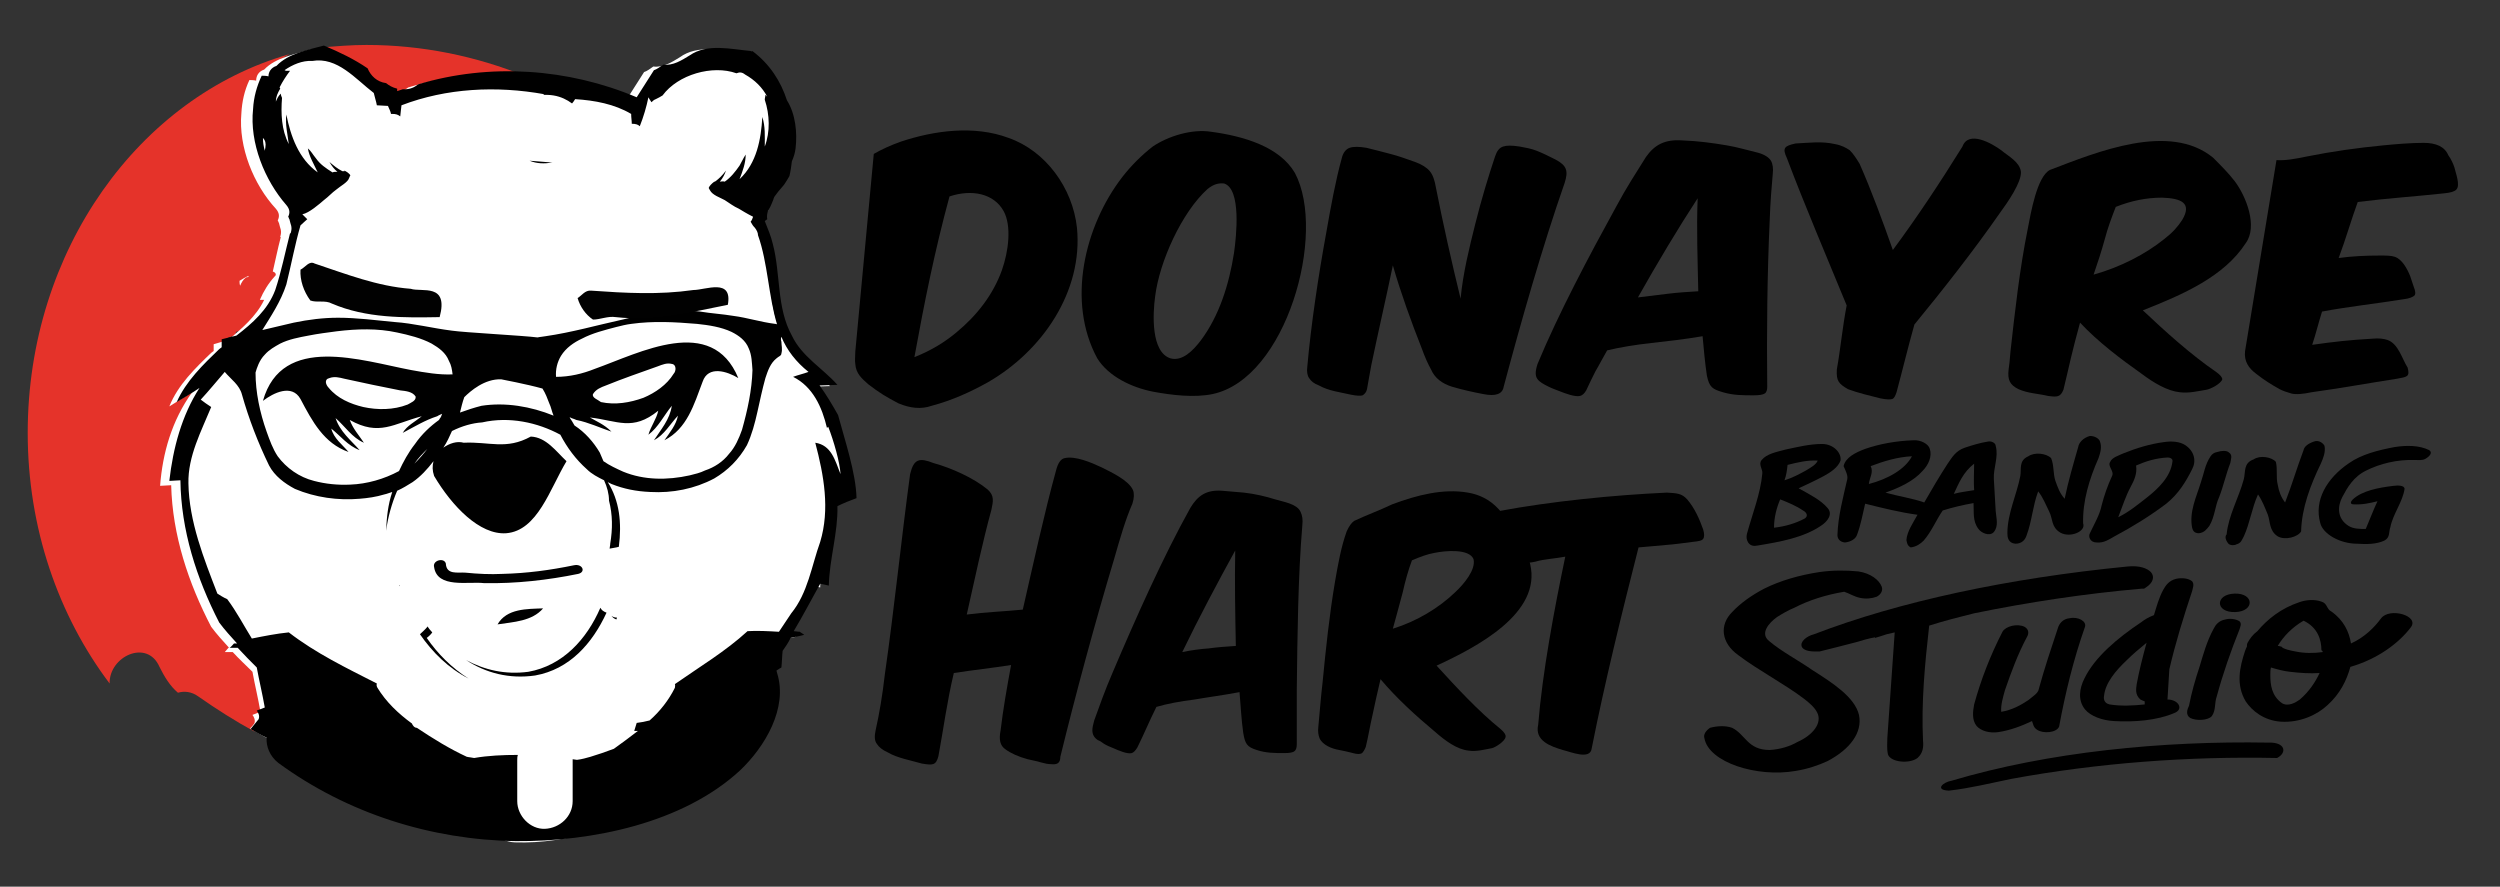 <?xml version="1.0" encoding="utf-8"?>
<!-- Generator: Adobe Illustrator 25.3.1, SVG Export Plug-In . SVG Version: 6.00 Build 0)  -->
<svg version="1.1" id="Capa_1" xmlns="http://www.w3.org/2000/svg" xmlns:xlink="http://www.w3.org/1999/xlink" x="0px" y="0px"
	 width="406px" height="144px" viewBox="0 0 406 144" style="enable-background:new 0 0 406 144;" xml:space="preserve">
<rect x="0" y="0" width="406" height="144" fill="#333333" stroke="none"/>
<style type="text/css">
	.st0{fill:#E5332A;}
	.st1{fill:#FFFFFF;}
	.st2{fill:#010101;}
</style>
<g>
	<g>
		<g>
			<path class="st0" d="M57.9,11.9c0.4,0.8,0.9,1.3,1.6,1.5C59.1,13,58.5,12.4,57.9,11.9z"/>
			<path class="st0" d="M58.5,11.7c0.7,1.6,1.8,3,3.7,3.4c0.6,0.7,1.3,1.1,2.3,1.3c0,0.2,0,0.4,0,0.6c0.4-0.2,0.8-0.3,1.1-0.5
				c0.1,0,0.2,0,0.3,0c0.1,0,0.3,0,0.4-0.1c0.1-0.1,0.3-0.2,0.4-0.3c0.6-0.2,1.1-0.4,1.6-0.6c0.1-0.1,0.3-0.2,0.4-0.3
				c5.3-1.8,11-2.7,16.7-2.8c-8.1-3.3-16.9-5.1-25.9-5.1c-2.4,0-4.8,0.2-7.2,0.4C54.3,8.7,56.5,10.2,58.5,11.7z"/>
			<path class="st0" d="M25.9,108.3c0.8,1.6,1.7,3.1,3,4.2c1-0.3,2.2-0.2,3.3,0.6c3,2.1,6,4,9.1,5.7c0.6-0.9,1.2-1.8,1.8-2.6
				c0.1-0.6,0-1.1-0.3-1.4c0.4-0.2,0.7-0.3,1-0.5c0-0.1-0.1-0.2-0.2-0.3c0.1-0.1,0.2-0.1,0.3-0.1c-0.4-2-0.8-4-1.1-6.1
				c-0.9-1.1-1.8-2.1-2.7-3.2c-0.4,0-0.8,0-1.2,0c0.2-0.2,0.4-0.5,0.6-0.7c0,0,0,0,0.1,0c-0.9-1.1-1.7-2.2-2.5-3.4
				c-3.2-7.1-5.5-14.8-5.6-22.8c-0.4,0-1.2,0.1-1.6,0.1c0.4-5.3,1.7-10.4,4.1-15c-0.3,0.2-0.5,0.4-0.8,0.5c-0.8,0.7-1.6,1.2-2.4,1.7
				c1.3-3.4,3.7-6,6-8.6c0.1-0.1,0.2-0.2,0.3-0.3c0-0.5,0-0.9,0-1.3c0.4-0.1,0.8-0.2,1.2-0.4c0-0.2,0-0.3,0-0.5
				c0.6-0.2,1.1-0.3,1.6-0.5c1.8-1.6,3.5-3.5,4.4-5.8c-0.2,0-0.4,0-0.6,0c0.6-1.3,1.3-2.5,2.1-3.8c0.3-0.4,0-0.8-0.3-0.8
				c0.5-1.9,0.8-3.8,1.2-5.6c0,0,0,0-0.1,0c0.1-0.2,0.1-0.7,0.1-1.1c-0.1-0.4-0.2-0.8-0.2-1.1c0-0.1-0.1-0.3-0.2-0.4
				c0.3-0.6,0.3-1.3-0.3-1.9c-3.1-4-5.3-10-4.8-15.4c0.2-1.8,0.7-3.7,1.2-5.3c0.4,0,0.7,0,1,0.1c0-0.8,0.5-1.5,1.2-1.7
				c0.7-0.8,1.5-1.3,2.4-1.8C22.7,15.7,4.5,40.6,4.5,70.3c0,15.5,5,29.7,13.3,40.7C17.7,106.6,23.9,103.7,25.9,108.3z"/>
		</g>
		<path class="st1" d="M39.9,45.1C40,45,40.2,45,40.3,45c0-0.1,0.1-0.1,0.1-0.2c-0.6,0.2-1.1,0.6-1.5,0.8c0,0.3,0,0.5,0.1,0.8
			C39.2,45.9,39.5,45.4,39.9,45.1z"/>
		<path class="st1" d="M134.9,67.6c-0.9-1.6-1.9-3.3-3-4.8c0.8,0,2.2-0.1,2.9-0.1c-2.4-2.6-5.8-4.6-7.5-7.9
			c-2.6-4.5-1.9-10-3.2-14.9c-0.3-1.3-0.8-2.4-1.3-3.7c0.1-0.1,0.3-0.2,0.4-0.3c-0.1-0.5,0-0.9,0.1-1.3c0-0.1,0-0.2,0.1-0.2
			c0.4-0.6,0.6-1.3,0.8-1.7v-0.1c0.1-0.1,0.1-0.3,0.2-0.4c0.2-0.3,0.4-0.5,0.6-0.8c0.4-0.5,0.8-0.9,1-1.2c0.3-0.5,0.6-0.9,0.8-1.3
			c0.1-0.8,0.3-1.6,0.3-2.4c0.3-0.7,0.5-1.3,0.6-2.1c0.3-2.6,0-5.6-1.5-7.8c-1-3.1-2.8-5.9-5.6-8c-0.1,0-0.2,0.1-0.3,0.1
			c0.1-0.1,0.1-0.1,0.2-0.2c-3.4-0.3-7.2-1.3-10.1,0.8c-1.3,0.8-2.7,1.7-4.3,1.5c-0.4,0.3-1.1,0.8-1.5,0.9c-0.9,1.4-1.9,3-2.8,4.4
			c-11.2-4.6-24-5.4-35.5-1.9c-0.6,0.5-1.3,0.8-2.2,0.8h-0.3c-0.3,0.1-0.6,0.2-0.9,0.3v-0.4c-0.8-0.1-1.3-0.5-1.8-0.9
			c-1.5-0.2-2.5-1.2-3-2.4C55.5,10.1,53.1,9,50.6,8c-2.6,0.8-5.8,1.3-7.7,3.3c-0.9,0.3-1.3,1-1.3,1.8C41.2,13,40.8,13,40.5,13
			c-0.8,1.7-1.2,3.5-1.3,5.4c-0.5,5.5,2,11.6,5.6,15.5c0.6,0.7,0.6,1.3,0.3,1.9c0.1,0.1,0.1,0.3,0.2,0.4c0.1,0.4,0.2,0.8,0.3,1.1
			c0.1,0.5,0,0.8-0.1,1.2h0.1c-0.5,1.9-0.9,3.9-1.3,5.6c0.4,0.1,0.7,0.5,0.3,0.8c-1,1.1-1.8,2.4-2.4,3.8h0.7
			c-1.3,2.7-3.6,4.6-5.8,6.5c-0.8,0.2-1.6,0.5-2.4,0.7V57c-0.1,0.1-0.3,0.2-0.4,0.3c-2.6,2.5-5.4,5.2-6.8,8.7
			c1.3-0.8,2.4-1.5,3.7-2.3c-3.3,4.6-4.8,9.9-5.2,15.2c0.5,0,1.3-0.1,1.8-0.1c0.2,8.1,2.8,15.9,6.5,23c0.9,1.2,1.9,2.3,2.9,3.4h-0.1
			c-0.2,0.2-0.4,0.5-0.6,0.7h1.3c1,1.1,2.1,2.1,3.2,3.2c0.4,2.2,0.9,4.2,1.3,6.5c-0.5,0.2-0.8,0.3-1.3,0.5c0.3,0.4,0.5,0.9,0.3,1.4
			c-0.2,0.3-0.5,0.6-0.7,0.8c2.9,1.7,5.9,3.3,8.9,4.7c1-0.5,2-0.6,3.2-0.2c-1.1,2.3-0.4,5.5,2.7,6.5c7.7,2.5,15.8,3.9,23.9,3.7
			c0.3,2,1.9,3.7,4.3,3.8c8.9,0.3,16.9-2.8,24.4-6.9c0.5-0.1,1-0.2,1.5-0.5c2.4-1.2,4.6-2.6,6.5-4.3c0.3-0.2,0.7-0.5,1-0.7
			c1-0.7,1.6-1.5,1.9-2.5c2.3-3,3.9-6.4,4.8-10.1c0.2-1,0.2-1.8-0.1-2.6c0.7-0.2,1.3-0.2,2-0.1c0.1-1,0.1-2.1,0.2-3.1
			c0.5-0.7,0.9-1.3,1.3-2.1c0.8-0.2,1.5-0.3,2.2-0.5c-0.2-0.2-0.5-0.3-0.7-0.5c-0.4,0-0.7-0.1-1-0.1c1.5-2.5,2.8-5.2,4.2-7.7
			c0.4,0.1,1.1,0.2,1.4,0.3c0.1-4.3,1.4-8.6,1.3-12.9c1-0.5,2-0.9,3.1-1.4C137.7,76.9,135.9,71.6,134.9,67.6z M77.3,123.9
			c-0.6,0-1.1-0.1-1.6-0.1c0.5-0.1,1.1-0.2,1.5-0.3C77.2,123.7,77.2,123.8,77.3,123.9z"/>
		<path d="M64.9,95.2L64.9,95.2c0-0.1,0-0.1-0.1-0.2C64.8,95.1,64.8,95.1,64.9,95.2z"/>
		<path d="M97.5,98.7c-2.2,5.1-6.1,9.4-11.7,10.4c-3.8,0.5-7.1-0.3-10.1-1.9c3.2,2.1,7,3.1,11.2,2.5c5.6-1,9.3-5.2,11.6-10.2
			C98,99.3,97.7,99.1,97.5,98.7z"/>
		<path d="M100.1,100.6c0-0.1,0.1-0.2,0.1-0.3c-0.3,0-0.7-0.1-0.9-0.3C99.5,100.3,99.8,100.5,100.1,100.6z"/>
		<path d="M69.3,103.6c0.4-0.3,0.7-0.6,0.9-0.9c-0.3-0.3-0.6-0.7-0.8-1c0,0,0,0,0,0.1c-0.4,0.5-0.8,0.8-1.2,1.2
			c2,2.9,4.6,5.5,7.9,7.2C73.4,108.5,71.1,106.2,69.3,103.6z"/>
		<path d="M80.8,101.4c2.6-0.4,5.6-0.5,7.4-2.6C85.6,98.9,82.3,98.8,80.8,101.4z"/>
		<path d="M78.6,94.7c5.2,0.1,10.4-0.5,15.3-1.5c1.3-0.3,0.7-1.7-0.7-1.4c-3.9,0.8-7.6,1.3-11.6,1.4c-2,0.1-4,0-6-0.2
			c-1.3-0.1-3.1,0.4-3.2-1.5c-0.3-1-2.2-0.5-1.9,0.6C71,95.6,76.1,94.4,78.6,94.7z"/>
		<path d="M89.7,26.4c-1.2-0.1-2.4-0.2-3.7-0.3C87.2,26.6,88.4,26.6,89.7,26.4z"/>
		<g>
			<path d="M115.6,29C115.7,29,115.7,29,115.6,29L115.6,29z"/>
			<path d="M136.1,67.4c-0.9-1.6-1.9-3.3-3-4.8c0.8,0,2.2-0.1,2.9-0.1c-2.4-2.7-5.8-4.6-7.4-8c-2.5-4.5-1.8-10-3.1-14.9
				c-0.3-1.3-0.8-2.4-1.3-3.7c0.1-0.1,0.3-0.2,0.4-0.3c-0.1-0.5,0-0.9,0.1-1.3c0-0.1,0-0.2,0.1-0.2c0.4-0.6,0.6-1.3,0.8-1.7v-0.1
				c0.1-0.1,0.1-0.3,0.2-0.4c0.2-0.3,0.4-0.5,0.6-0.8c0.4-0.5,0.8-0.9,1-1.2c0.3-0.5,0.6-0.9,0.8-1.3c0.2-0.8,0.3-1.6,0.4-2.4
				c0.3-0.7,0.5-1.3,0.6-2.1c0.3-2.5,0-5.6-1.4-7.8c-1-3.1-2.8-5.9-5.6-8c-0.1,0-0.2,0.1-0.3,0.1c0.1-0.1,0.1-0.1,0.2-0.1
				c-3.4-0.3-7.2-1.3-10.1,0.7c-1.3,0.8-2.7,1.7-4.3,1.5c-0.4,0.3-1.1,0.8-1.5,0.9c-0.9,1.4-1.9,3-2.8,4.4
				c-11.1-4.7-23.9-5.6-35.5-2.1c-0.6,0.5-1.3,0.8-2.2,0.8h-0.3c-0.3,0.1-0.6,0.2-0.9,0.3v-0.4c-0.8-0.2-1.3-0.5-1.8-0.9
				c-1.5-0.2-2.5-1.2-3-2.4c-2.2-1.5-4.5-2.6-7.1-3.7c-2.6,0.7-5.8,1.3-7.7,3.3c-0.9,0.3-1.3,1-1.3,1.7c-0.4-0.1-0.8-0.1-1.1-0.1
				c-0.8,1.7-1.3,3.5-1.4,5.4c-0.6,5.5,1.9,11.6,5.4,15.6c0.6,0.7,0.6,1.3,0.3,1.9c0.1,0.1,0.1,0.3,0.2,0.4c0.1,0.4,0.2,0.8,0.3,1.1
				c0.1,0.5,0,0.8-0.1,1.2h-0.1c-0.8,3.1-1.4,6.2-2.4,9.2c-1.2,3.2-3.7,5.4-6.3,7.4c-0.8,0.2-1.6,0.4-2.4,0.6v1.3
				c-0.1,0.1-0.3,0.2-0.4,0.3c-2.6,2.5-5.4,5.2-6.9,8.6c1.3-0.8,2.4-1.4,3.7-2.3c-2.9,4.5-4.3,9.8-4.9,15.1c0.5,0,1.3-0.1,1.8-0.1
				c0.1,8.1,2.6,15.9,6.3,23.1c0.9,1.2,1.9,2.3,2.9,3.4H38c-0.2,0.2-0.4,0.5-0.7,0.7h1.3c1,1.1,2.1,2.2,3.1,3.2
				c0.4,2.2,0.9,4.2,1.3,6.5c-0.5,0.2-0.8,0.3-1.3,0.5c0.3,0.4,0.5,0.9,0.3,1.4c-0.5,0.6-0.9,1.1-1.3,1.6c0.9,0.5,1.7,1,2.6,1.4
				c-0.1,1.4,0.5,3,1.9,4.1c11.2,8.2,24.8,12.5,38.6,12.7c12.3,0.1,27.1-2.9,36.4-11.5c4-3.8,7.8-10.1,6-15.8c0-0.1-0.1-0.3-0.1-0.4
				c0.3-0.2,0.6-0.4,0.8-0.5c0.1-0.9,0.1-1.8,0.2-2.7c0.5-0.7,0.9-1.3,1.3-2.1c0.8-0.2,1.5-0.3,2.2-0.5c-0.2-0.2-0.5-0.3-0.7-0.5
				c-0.4,0-0.7-0.1-1-0.1c1.5-2.5,2.9-5.2,4.3-7.7c0.4,0.1,1.1,0.2,1.4,0.3c0.1-4.3,1.5-8.6,1.4-12.9c1-0.5,2-0.9,3.1-1.3
				C139,76.8,137.2,71.5,136.1,67.4z M43.1,23.9c0,0.2-0.1,0.4-0.1,0.6c-0.2-0.8-0.3-1.4-0.3-2.1C43.1,22.8,43.2,23.3,43.1,23.9z
				 M46.5,46.2c0.8-3.2,1.4-6.5,2.3-9.6c0.4-0.4,0.8-0.7,1.1-1c-0.3-0.3-0.6-0.6-0.8-0.8c1.1-0.2,2.8-1.7,3.5-2.3
				c0.8-0.6,1.3-1.2,2-1.7c0.7-0.6,1.9-1.2,2.1-1.9c0.1-0.2,0.1-0.3,0.2-0.4c-0.1-0.3-0.7-0.7-1-0.8c0,0,0,0.1,0.1,0.1h-0.4
				c-0.8-0.4-1.4-0.9-2.1-1.5c0.4,0.7,0.8,1.2,1.3,1.6c-0.3,0-0.6,0-0.8,0.1c-1.1-0.7-2-1.3-2.7-2.3c-0.5-0.6-0.8-1.2-1.3-1.6
				c0.2,1.3,1,2.6,1.6,3.9c-3.1-2.2-4.4-5.9-5.1-9.4c-0.2,1.6,0.2,3.2,0.4,4.8c-1.2-2.3-1.3-5-1.1-7.5c-0.1-0.2-0.2-0.5-0.2-0.7
				c-0.4,0.4-0.6,0.8-0.8,1.3c0-0.8,0.3-1.4,0.7-2.1c0-0.1,0-0.1-0.1-0.2c0.5-1,1.1-1.9,1.7-2.7h-0.7c-0.1-0.1-0.1-0.1-0.2-0.1
				c1.3-0.9,2.9-1.6,4.5-1.5c4.1-0.7,7,2.9,10,5.2c0.1,0.5,0.4,1.4,0.5,2c0.5,0,1.3,0.1,1.8,0.1c0.2,0.5,0.4,0.8,0.5,1.3
				c0.1,0,0.1,0,0.2,0c0.6,0,0.9,0.1,1.3,0.4c0.1-0.7,0.1-1.2,0.2-1.8c7.3-2.8,15.4-3.2,23.2-1.8c-0.1,0-0.1,0.1-0.2,0.1
				c0.6,0,1.1,0,1.7,0.1c1.2,0.2,2.2,0.7,3,1.3c0.2-0.2,0.3-0.4,0.5-0.7c3.2,0.2,6.4,0.8,9.1,2.4c0,0.6,0.1,1.1,0.1,1.6
				c0.6,0,1,0.1,1.3,0.4c0.6-1.5,1.1-3.2,1.4-4.7c0.1,0.2,0.3,0.5,0.5,0.8c0.2-0.2,0.4-0.4,0.7-0.5c0.4-0.2,0.8-0.4,1.1-0.6
				c2.5-3.4,8.1-5,12-3.6c0.5-0.2,0.9-0.2,1.4,0.2c1.6,0.9,2.8,2.1,3.6,3.6c-0.1-0.1-0.2-0.2-0.3-0.3c0,0.3-0.1,0.5-0.1,0.8
				c0.8,2.4,0.9,5.2,0,7.6c0-1.6,0.1-3.3-0.4-4.8c-0.2,3.6-0.9,7.5-3.7,10.1c0.5-1.3,1-2.6,1-4c-0.4,0.6-0.7,1.3-1,1.8
				c-0.7,1-1.4,1.9-2.4,2.6c-0.3-0.1-0.6,0-0.8,0c0.5-0.6,0.8-1.2,1-1.8c-0.6,0.8-1.1,1.3-1.8,1.8H116l0,0c-0.4,0.3-0.8,0.7-0.9,1
				c0,0.1,0.1,0.2,0.2,0.4c0.4,0.8,1.7,1.2,2.4,1.6c0.8,0.5,1.4,1,2.3,1.4c0.5,0.3,1.3,0.8,2.3,1.3c-0.1,0.3-0.2,0.6-0.4,0.8
				c0.2,0.4,0.4,0.7,0.7,1c0.3,0.4,0.5,0.8,0.5,1.2c1.6,4.5,1.7,9.9,3.1,14.5c-0.1-0.1-0.2-0.1-0.3-0.1c-2.4-0.3-4.5-1-6.8-1.3
				c-1.8-0.3-3.6-0.4-5.4-0.7c-4.2-0.5-8.6,0.3-12.6,1.3c-4.1,0.9-8.3,2.1-12.5,2.7c-0.5,0.1-0.9,0.1-1.3,0.2
				C85,54.5,75.4,54,73.4,53.7c-3.2-0.4-6.3-1.2-9.3-1.4c-3.1-0.3-6.2-0.7-9.2-0.7c-2.4,0-4.8,0.3-7.2,0.8c-1.7,0.4-3.4,0.8-5.1,1.2
				C43.9,51.5,45.6,49,46.5,46.2z M95.8,67.8c4.5,0.5,6.9,2.3,11.1-1.1c-0.3,1.4-1.2,2.5-1.6,3.9c1.6-1.2,2.5-3.1,3.8-4.7
				c-0.3,2.2-1.8,3.9-2.9,5.6c1.7-0.9,2.6-2.6,3.9-4c-0.3,1.5-1.3,2.7-2.2,4c3.7-1.9,4.8-5.8,6.2-9.5c0.9-2.7,4-1.7,5.8-0.6
				c-4.3-10.4-16-4.1-23.3-1.5c-2,0.8-4.1,1.3-6.3,1.3c-0.1-1.2,0.2-2.4,0.8-3.4c0.8-1.3,2.1-2.2,3.4-2.8c1.7-0.9,3.7-1.4,5.6-1.9
				c0.8-0.2,1.6-0.4,2.4-0.5c3.6-0.5,7.1-0.3,10.7,0c1.9,0.2,3.9,0.5,5.6,1.3c1.2,0.6,2.3,1.4,2.8,2.7c0.5,1.1,0.5,2.3,0.6,3.5
				c-0.1,3.3-0.8,6.5-1.7,9.7c-0.5,1.4-1.1,2.8-2.1,3.9c-1,1.3-2.4,2.2-3.9,2.7c-0.8,0.4-1.7,0.6-2.5,0.8c-3.6,0.8-7.4,0.8-10.8-0.6
				c-1.1-0.5-2.2-1-3.2-1.7c-0.2-0.5-0.4-0.9-0.6-1.4c-1-1.7-2.4-3.3-4.1-4.4c-0.3-0.5-0.5-0.9-0.8-1.3c0.1,0,0.2,0,0.3,0.1
				c0.3,0.1,0.6,0.2,0.8,0.3c2,0.4,3.9,1.3,5.7,1.9C98.1,68.9,96.8,68.4,95.8,67.8z M96.3,64c0.5-0.8,1.3-1.1,2.1-1.4
				c2.7-1.1,5.6-2.1,8.4-3.1c0.8-0.3,1.5-0.6,2.3-0.4c0.8,0.1,0.7,1.2,0.3,1.6c-1.1,1.8-3,3.1-4.9,3.9c-2.2,0.8-4.6,1.2-6.9,0.7
				C97.1,64.9,96.1,64.6,96.3,64z M89.9,67.5c-3.7-1.5-7.8-2.2-11.7-1.6c-1.2,0.3-2.4,0.7-3.5,1.1c0.2-0.8,0.4-1.7,0.7-2.5
				c1-1,3.3-3,6-2.9c0,0,4.2,0.8,6.7,1.5c0.5,0.8,0.8,1.6,1.1,2.4C89.5,66.1,89.6,66.8,89.9,67.5z M43,57.6c0.7-0.8,1.6-1.3,2.5-1.8
				c1.4-0.7,3-1,4.6-1.3c1.5-0.3,3.1-0.5,4.6-0.7c3.3-0.4,6.6-0.5,9.8,0.2c1.9,0.4,3.9,0.9,5.6,1.8c1.2,0.7,2.3,1.5,2.8,2.8
				c0.4,0.7,0.5,1.4,0.6,2.2c-2.2,0.1-4.5-0.3-6.7-0.7c-8-1.5-21-6-24.1,5c1.7-1.3,4.7-2.8,6.1-0.3c1.9,3.6,3.8,7.2,7.8,8.6
				c-1-1.2-2.4-2.2-2.8-3.8c1.5,1.2,2.7,2.8,4.6,3.5c-1.4-1.6-3.2-3-3.9-5.2c1.5,1.3,2.7,3.2,4.6,4c-0.8-1.2-1.8-2.3-2.3-3.7
				c4.8,2.7,7.1,0.6,11.7-0.6c-1.1,0.9-2.4,1.5-3.1,2.7c1.9-1,3.7-2.1,5.6-2.7c0.3-0.2,0.6-0.3,0.8-0.4c-0.1,0.3-0.2,0.6-0.4,0.8
				c0,0.1-0.1,0.1-0.1,0.2c-1.4,1-2.8,2.3-3.9,3.9c-1.1,1.4-1.9,2.9-2.6,4.4c-2.4,1.3-5.2,2.1-7.9,2.2c-2,0.1-4-0.1-5.9-0.6
				c-2.4-0.6-4.5-2.1-5.9-4c-0.8-1.2-1.3-2.6-1.8-4c-1.1-3.1-1.8-6.4-1.8-9.6C41.7,59.8,42.1,58.5,43,57.6z M67.5,64.4
				c0.1,0.7-0.8,1-1.3,1.3c-2.3,0.9-4.9,0.9-7.2,0.4c-2.1-0.5-4.2-1.4-5.6-3.1c-0.5-0.5-0.8-1.4,0.1-1.6c0.8-0.3,1.6-0.1,2.4,0.1
				c3.1,0.7,6.1,1.3,9.1,1.9C65.9,63.5,67,63.6,67.5,64.4z M69.4,72.9c-0.6,0.8-1.3,1.6-2.1,2.4C67.9,74.4,68.7,73.6,69.4,72.9z
				 M132.4,71.9c1.4,5.3,2.4,10.8,0.8,16.1c-1.4,3.9-2,8.3-4.7,11.6c-0.7,1-1.3,2-2,3c-1.7-0.1-3.5-0.2-5.1-0.1
				c-3.6,3.3-7.8,5.8-11.8,8.6c0.1,0.2,0,0.4,0,0.6c-1,2-2.4,3.8-4.1,5.3c-0.8,0.2-1.3,0.3-2.1,0.4c-0.1,0.4-0.3,0.9-0.4,1.3h0.6
				c-1.3,1-2.5,1.9-3.9,2.9c-1.3,0.5-2.5,0.9-3.8,1.3c-0.7,0.2-1.4,0.4-2.2,0.5c-0.2,0-0.5-0.1-0.7-0.1c0,0.1,0,0.2,0,0.3v6.5
				c0,2.5-2.1,4.4-4.5,4.5c-2.4,0.1-4.5-2.1-4.5-4.5v-6.6c0-0.3,0-0.6,0.1-0.9c-2.4,0-4.8,0.1-7.1,0.5c-0.4-0.1-0.8-0.1-1.2-0.2
				c-2.8-1.3-5.4-2.9-8.1-4.7c-0.4,0-0.7-0.4-0.8-0.7c-2.2-1.6-4.2-3.5-5.6-5.8c-0.1-0.2-0.2-0.4-0.1-0.7c-4.9-2.5-9.9-4.9-14.3-8.3
				c-2,0.2-4,0.6-6,1c-1.3-2.1-2.5-4.4-4-6.4c-0.5-0.2-1.3-0.7-1.6-0.9c-2.2-5.7-4.6-11.7-4.7-17.9c-0.1-4.4,2.1-8.5,3.7-12.4
				c-0.5-0.3-1.3-0.9-1.7-1.2c1.3-1.4,2.6-3,3.9-4.5c1,1.2,2.4,2.1,2.8,3.7c1.1,3.9,2.6,7.8,4.4,11.5c0.9,1.7,2.5,2.9,4.2,3.8
				c3.3,1.4,7,1.9,10.5,1.6c1.3-0.1,2.7-0.3,4-0.7c0.5-0.1,0.9-0.3,1.3-0.4c-0.7,2.1-0.9,4.1-1,6.3c0.3-2.2,0.9-4.4,1.8-6.5
				c0.9-0.4,1.7-0.9,2.5-1.4c1.3-0.9,2.4-2.1,3.4-3.4c-0.2,0.8-0.2,1.5,0.1,2.4c2.9,4.9,7.4,9.6,11.7,9.3c5.1-0.4,7.1-7.2,9.8-11.7
				c-1.7-1.6-3.3-3.9-5.8-4c-4,2.2-6.7,0.8-10.9,1c-1.1-0.3-2.3,0.1-3.3,0.8c0.6-0.9,1-1.8,1.4-2.7c1.6-0.8,3.3-1.3,4.9-1.4
				c4.4-1,9,0,12.7,2c1.1,2.1,2.5,4,4.3,5.6c0.8,0.8,1.8,1.3,2.8,1.8c0.5,1.1,0.8,2.2,0.8,3.3c0.6,2.3,0.6,4.6,0.2,7
				c0,0.3-0.1,0.6-0.1,0.8l1.1-0.2l0.4-0.1c0.5-3.9,0.1-7.5-1.8-10.5c0.2,0.1,0.4,0.2,0.6,0.3c2,0.8,4,1.2,6.3,1.3
				c3.6,0.2,7.2-0.5,10.4-2.2c2.2-1.3,4-3.1,5.3-5.4c0.8-1.7,1.3-3.6,1.7-5.4c0.4-1.8,0.8-3.7,1.3-5.5c0.4-1.2,0.8-2.4,1.8-3.2
				c0.3-0.3,0.8-0.4,0.8-0.8c0.2-0.7,0-1.3,0-1.9c-0.1-0.3-0.1-0.6,0-0.8c0.9,2.2,2.4,4.1,4.4,5.7c-0.8,0.3-1.7,0.5-2.5,0.8
				c3.2,1.6,4.7,4.9,5.5,8.3c0.1-0.1,0.1-0.1,0.2-0.2c0.9,2.3,1.9,5.8,2,7.7C135.6,74.7,135,72.3,132.4,71.9z"/>
		</g>
		<path d="M43.2,25L43.2,25c0.1,0,0.1,0,0.2,0C43.2,25,43.2,25,43.2,25z"/>
		<path class="st2" d="M50.4,48.8c1.1,0.4,2.4-0.1,3.5,0.5c5.6,2.4,11.7,2.3,17.5,2.2c1.5-5.6-2.9-4-4.7-4.6
			c-5.4-0.4-10.5-2.4-15.6-4.1c-0.9-0.5-1.5,0.6-2.3,1C48.7,45.5,49.3,47.3,50.4,48.8z"/>
		<path class="st2" d="M96.3,51.9c1.2,0,2.4-0.6,3.7-0.4c6.1,0.7,12.2-0.8,18.2-2c0.8-4.4-3.6-2.4-5.6-2.4c-5.6,0.8-11,0.5-16.6,0.1
			c-1-0.1-1.5,0.8-2.2,1.2C94.2,49.8,95.1,51.1,96.3,51.9z"/>
	</g>
	<g>
		<path d="M180.9,90.9c-3.1,10.3-6.2,21.8-8.7,32c0,1.1-0.6,1.3-1.5,1.2c-0.5,0-1-0.1-1.7-0.3c-0.6-0.2-1.3-0.3-2.1-0.5
			c-1.5-0.4-2.8-1-3.6-1.6c-0.9-0.6-1.1-1.6-0.8-3.1c0.4-3.4,1-6.8,1.7-10.6c-3.2,0.5-6.1,0.8-9.3,1.3c-1.1,4.6-1.7,9.2-2.5,13.5
			c-0.4,1.5-0.9,1.5-2.7,1.2c-1.7-0.5-4-0.9-5.5-1.8c-0.9-0.4-1.5-0.9-1.8-1.4c-0.4-0.5-0.4-1.3-0.2-2.2c0.6-2.7,1.1-5.6,1.5-9.1
			c1.5-10.4,2.7-22.2,4.1-32.5c0.6-2.5,1.5-2.7,3.8-1.8c2.9,0.8,6.5,2.4,8.8,4.3c1.1,1,0.9,1.9,0.6,3.3c-1.4,5.1-2.7,11.2-4,17
			c3.1-0.4,6.1-0.5,9.1-0.8c1.7-7.4,3.5-15.7,5.4-22.6c0.3-1.2,0.8-1.9,1.4-2c1.7-0.4,4.3,0.7,6,1.5c1.6,0.8,4.4,2.1,5.1,3.7
			c0.2,0.5,0.2,1.3-0.1,2.2C182.8,84.3,181.9,87.4,180.9,90.9z"/>
	</g>
	<g>
		<path d="M194,113.6c-2.4,0.3-4.5,0.7-6.2,1.2c-1.2,2.4-2,4.4-3.1,6.6c-0.3,0.5-0.6,0.8-0.9,0.9c-0.7,0.2-2.1-0.4-3-0.8
			c-0.5-0.2-1-0.4-1.5-0.7c-0.4-0.3-0.7-0.5-1-0.6c-0.6-0.4-0.9-0.9-0.9-1.6c0-0.4,0.1-0.9,0.3-1.6c0.8-2.2,1.7-4.8,3-7.8
			c3.7-8.7,8.1-18.6,12.6-26.7c1.2-2,2.6-3,5.2-2.8c1.3,0.1,2.5,0.2,3.5,0.3c1.8,0.2,3.5,0.6,5.1,1.1c1.3,0.4,3.5,0.7,4.1,2
			c0.3,0.6,0.4,1.3,0.3,2.2c-0.7,8.4-0.8,17.9-0.9,26.6c0,3.2,0,6.1,0,8.9c0,0.6-0.1,1-0.4,1.2c-0.2,0.2-0.8,0.3-1.6,0.3
			c-1.6,0-3,0-4.5-0.5c-1.6-0.5-1.9-1-2.2-2.8c-0.3-2.1-0.4-4.3-0.6-6.6C198.7,112.9,196.3,113.2,194,113.6z M196.3,105.3
			c1.4-0.2,2.9-0.3,4.4-0.4c-0.1-5.2-0.2-10.4-0.1-15.5c-2.8,5.1-5.9,10.9-8.6,16.5C193.4,105.6,194.9,105.4,196.3,105.3z"/>
	</g>
	<g>
		<path d="M222.9,116.1c-0.4,1.7-0.7,3.6-1.1,5.2c-0.2,0.5-0.4,0.8-0.6,1c-0.3,0.2-0.8,0.2-1.5,0c-0.8-0.2-1.6-0.4-2.2-0.5
			c-1.2-0.2-2.7-0.8-3.2-1.9c-0.2-0.5-0.3-1.1-0.2-1.9c0.2-2,0.4-4.8,0.7-7.3c0.5-5.2,1.1-10.9,2-16.2c0.5-2.9,1-5.7,1.9-8.2
			c0.4-0.9,0.8-1.4,1.2-1.7c1.9-0.9,4.1-1.7,6.2-2.7c4-1.5,8.3-2.6,12.3-1.9c1.8,0.3,3.5,1.1,4.9,2.6c2.5,2.7,4.3,5.2,5.2,9
			c1.9,8-8.7,13.5-15.2,16.5c3.2,3.5,6.8,7.4,10.4,10.3c0.6,0.5,0.9,1,0.8,1.3c-0.1,0.7-1.7,1.7-2.2,1.8c-1.1,0.2-2.5,0.6-3.8,0.4
			c-1.9-0.2-3.8-1.6-5.5-3.1c-3-2.5-6.2-5.4-8.8-8.5C223.7,112.4,223.3,114.2,222.9,116.1z M227.8,96.2c-0.5,1.8-1,3.8-1.6,5.9
			c3.9-1.2,7.5-3.4,10.1-5.9c1.5-1.4,3.4-3.7,3-5.4c-0.7-1.7-4.5-1.4-6.4-1c-1.1,0.2-2.2,0.6-3.6,1.2
			C228.7,92.6,228.2,94.4,227.8,96.2z"/>
	</g>
	<g>
		<path d="M270.6,88.5c-1.4,0.1-3,0.3-4.5,0.4c-2.7,10.6-5.5,22-7.6,32.6c-0.2,2-3.4,0.6-4.7,0.3c-2-0.6-4.6-1.5-4-4.1
			c0.7-8.6,2.6-18.7,4.4-27.3c-1.5,0.3-3.5,0.4-4.8,0.8c-1.7,0.4-2.5,0.2-3.7-1.1c-1.2-1.1-2.5-3.7-3.2-5.1c-0.7-1.4-0.4-1.6,0.9-2
			c8.6-1.6,18.6-2.6,27.3-3c1.6,0.1,2.4,0.1,3.3,1.1c1.2,1.4,2,3.2,2.6,4.9c0.2,0.7,0.2,1.2,0,1.5c-0.2,0.3-0.7,0.4-1.7,0.5
			C273.3,88.2,272,88.4,270.6,88.5z"/>
	</g>
	<g>
		<g>
			<path d="M146.3,23c5.4-1.8,11.9-2.7,17.5-0.6c6,2.1,10.4,8.1,11.1,14.6c1,10.3-5.6,20-14.5,25.1c-2.7,1.5-5.7,2.9-9.1,3.8
				c-1.7,0.6-3.5,0.4-5.4-0.4c-1.9-1-3.1-1.7-4.9-3.1c-1-0.9-2-1.7-2.1-3.3c-0.1-0.5,0-1.2,0-2l3-32.1
				C143.1,24.3,144.6,23.6,146.3,23z M155.3,54c3.4-2.8,6-6.2,7.4-10.1c1.1-3.1,1.6-7.2,0.3-9.6c-1.6-2.9-5.2-3.6-8.8-2.4
				c-2.4,8.8-4.1,17.3-5.7,26.1C151.3,56.9,153.5,55.5,155.3,54z"/>
		</g>
		<g>
			<path d="M210.3,28.1c5.2,9.8-1.4,33.4-13.4,35.9c-2.9,0.6-6.5,0.2-9.7-0.4c-3.5-0.7-7.2-2.5-9-5.4c-5-9.2-2.1-21.5,4.1-29.5
				c1.4-1.8,3.1-3.5,4.9-4.9c2.5-1.7,6.4-2.9,9.5-2.4C201.9,22.1,207.8,23.8,210.3,28.1z M196.1,30.7c-4.2,3.8-7.8,11.8-8.5,17.4
				c-0.4,2.9-0.7,9.1,2.5,10.1c1.9,0.5,3.6-1.2,4.9-2.9c3-4,4.6-9.1,5.4-14.2c0.4-2.8,1.2-10.4-1.6-11.3
				C197.9,29.7,197.1,29.9,196.1,30.7z"/>
		</g>
		<g>
			<path d="M239.6,36.3c1-4,2.1-7.6,3.2-10.9c0.3-0.9,0.7-1.4,1.3-1.6s1.4-0.2,2.7,0c1,0.2,1.8,0.3,2.8,0.7c1,0.4,1.8,0.8,3,1.4
				c1.9,1,2.1,1.9,1.5,3.8c-3.6,10.3-7.1,22.6-9.9,33.1c-0.2,1.2-1.3,1.6-3.3,1.2c-1.6-0.3-3.4-0.7-5.1-1.2
				c-1.6-0.5-2.8-1.4-3.4-2.8c-0.5-0.9-1-2-1.5-3.4c-1.7-4.3-3.4-9-4.7-13.5c-1.1,5.3-2.4,10.9-3.5,16.2c-0.3,1.5-0.5,2.9-0.7,3.9
				c-0.1,0.5-0.4,0.8-0.7,1c-0.3,0.1-0.9,0.1-1.9-0.1c-1.7-0.4-3.6-0.6-5.2-1.5c-0.8-0.3-1.3-0.7-1.6-1.2c-0.3-0.4-0.4-1.1-0.3-1.8
				c0.6-6.8,1.8-14.8,3.1-21.9c0.7-4,1.5-8.4,2.5-12c0.2-0.9,0.7-1.5,1.3-1.7c0.6-0.2,1.5-0.2,2.7,0c1.3,0.3,2.7,0.7,3.9,1
				c1.2,0.3,2.6,0.8,4,1.3c1.1,0.4,1.9,0.9,2.4,1.5c0.5,0.6,0.8,1.5,1,2.7c1.1,5.6,2.6,12.3,4,18C237.6,44.3,238.6,40.3,239.6,36.3z
				"/>
		</g>
		<g>
			<path d="M268.2,55.7c-2.7,0.3-5.1,0.7-7.2,1.2c-0.7,1.2-1.3,2.4-1.9,3.4c-0.5,1-1,2-1.5,3.1c-0.3,0.5-0.6,0.8-1,0.9
				c-0.8,0.2-2.4-0.4-3.4-0.8c-0.5-0.2-1.1-0.4-1.7-0.7c-0.4-0.2-0.8-0.4-1.1-0.6c-0.6-0.4-1-0.8-1-1.6c0-0.4,0.1-0.9,0.3-1.5
				c3.4-8.2,8.4-17.6,12.8-25.6c1.6-3,3.3-5.6,4.8-8c1.4-2,3.1-2.9,5.9-2.7c2.6,0.1,4.8,0.4,7.2,0.8c1.8,0.3,3.4,0.8,5.1,1.2
				c1.1,0.3,1.8,0.8,2.1,1.3c0.3,0.5,0.4,1.3,0.3,2.1c-0.2,2.2-0.4,4.7-0.5,7.6c-0.4,8.6-0.5,18.4-0.4,27c0,0.5-0.1,0.9-0.4,1.1
				c-0.3,0.2-0.9,0.3-1.8,0.3c-1.8,0-3.3,0-5-0.5c-1.7-0.5-2.2-0.8-2.6-2.7c-0.3-2-0.5-4.2-0.7-6.4
				C273.6,55.1,270.9,55.4,268.2,55.7z M270.9,47.7c1.6-0.2,3.3-0.3,4.9-0.4c-0.1-5-0.3-10.1-0.1-15.1c-3.2,4.9-6.6,10.6-9.7,16.1
				C267.6,48.1,269.2,47.9,270.9,47.7z"/>
		</g>
		<g>
			<path d="M324.7,34.7c-4.1,5.9-9.2,12.4-13.8,18c-1.1,3.9-1.9,7.3-2.9,11c-0.2,0.6-0.4,1-0.7,1.1c-0.3,0.1-0.9,0.1-1.9-0.1
				c-1.6-0.4-3.7-0.9-5.3-1.5c-1.5-0.9-1.9-1.3-1.8-3.2c0.6-3.3,0.9-6.8,1.6-10.4c-3.2-7.8-6.8-16.2-9.7-23.9
				c-0.8-1.7-0.4-2,1.4-2.4c2.2-0.1,4.2-0.4,6.4,0.1c1.1,0.2,1.8,0.6,2.4,1c0.5,0.5,1,1.2,1.6,2.2c1.9,4.3,3.7,9.2,5.4,14
				c4-5.4,7.7-11,11.3-16.8c1-2.7,4.8-0.5,6.3,0.6c1.2,1,3,1.9,3.2,3.5C328.3,29.6,326.1,32.8,324.7,34.7z"/>
		</g>
		<g>
			<path d="M336.3,58.2c-0.4,1.7-0.8,3.5-1.2,5.1c-0.5,1.2-1,1.2-2.5,1c-1.7-0.4-3.2-0.4-4.8-1.1c-1.4-0.7-1.8-1.5-1.6-3.2
				c0.1-0.6,0.2-1.6,0.3-2.9c0.7-6.3,1.5-13.5,2.8-19.9c0.5-2.6,1.5-8.5,3.6-9.6c7.6-2.9,19.4-7.8,26.5-2c1.2,1.2,2.5,2.5,3.5,3.8
				c1.9,2.5,3.8,7.4,1.8,10.1c-3.5,5.4-10.1,8.3-16.7,10.9c3.6,3.4,7.8,7.2,11.9,10c0.7,0.5,1,0.9,1,1.2c-0.2,0.7-1.9,1.6-2.6,1.7
				c-1.3,0.2-2.8,0.6-4.3,0.4c-2-0.2-4.2-1.5-6.2-3c-3.4-2.4-7.1-5.2-10-8.3C337.2,54.6,336.7,56.5,336.3,58.2z M341.8,38.9
				c-0.5,1.8-1.1,3.7-1.8,5.7c4.3-1.2,8.4-3.3,11.5-5.8c1.3-1,2.2-2,2.9-3.1c1.6-2.7-0.1-3.5-3.3-3.6c-2.5,0-5,0.5-7.5,1.5
				C342.9,35.4,342.3,37,341.8,38.9z"/>
		</g>
		<g>
			<path d="M374.7,25.4c4-0.8,8.2-1.4,12.4-1.8c2.1-0.2,4.4-0.4,6.5-0.4c2,0,3.4,0.6,4,2c0.5,0.7,0.8,1.4,1,2c0.2,0.9,1,2.9,0.3,3.6
				c-0.3,0.3-0.9,0.5-2,0.6c-4.6,0.5-9.2,0.8-14,1.4c-1.1,3-1.9,5.9-3.1,9.1c2.2-0.3,4.4-0.4,6.7-0.4c1,0,1.8,0,2.4,0.2
				c1.2,0.4,2,1.9,2.5,3.1c0.2,0.6,0.4,1.2,0.6,1.8c0.3,0.7,0.3,1.2,0.1,1.4c-0.2,0.2-0.8,0.5-1.8,0.6c-4.3,0.7-9,1.2-13.2,2
				c-0.6,1.9-1,3.6-1.6,5.4c3.5-0.5,6.2-0.8,9.8-1c1-0.1,1.8,0,2.4,0.2c1.8,0.6,2.4,3.1,3.3,4.5c0.4,1.5-0.1,1.5-1.7,1.8
				c-4.5,0.7-9.5,1.6-13.9,2.2c-1.4,0.3-2.6,0.4-3.3,0.2c-0.7-0.2-1.3-0.4-1.9-0.7c-1.4-0.8-2.4-1.4-3.8-2.5c-1.2-0.9-2-2-1.8-3.7
				l5.1-31C371.1,26.1,372.8,25.8,374.7,25.4z"/>
		</g>
	</g>
	<path d="M327.3,88.3c1.1,0,1.6-0.7,1.8-1.3c0.9-2.4,1-4.8,1.9-7.2c0.8,1,1.2,2.1,1.8,3.3s0.3,2.5,1.8,3.4c1.6,0.9,4.2-0.2,3.7-1.5
		c-0.1-3.6,1-7.2,2.5-10.6c0.3-0.9,0.6-1.8,0.2-2.8c-0.2-0.4-0.8-0.8-1.6-0.8c-1.1,0.3-1.8,1.1-1.9,1.8c-0.8,2.8-1.6,5.5-2.2,8.4
		c-0.8-0.9-1.1-1.8-1.5-2.9c-0.4-1.2-0.2-2.5-0.7-3.7c-0.8-0.8-2.7-1-3.7-0.3c-1.6,0.7-1.1,2.1-1.3,3.2c-0.6,3.1-2.1,6.1-2.1,9.3
		C326,87.2,326.1,88.2,327.3,88.3z"/>
	<path d="M361.9,88.3c0.3,0.3,1,0.3,1.3,0.1c0.8-0.2,0.9-0.8,1.2-1.3c1-2.2,1.3-4.6,2.3-6.8c0.7,1,1.1,2.1,1.6,3.3
		c0.4,1.1,0.2,2.6,1.6,3.5c1.2,0.7,3.3,0.1,3.8-0.8c0.1-3.8,1.5-7.5,3.2-11c0.4-0.9,0.8-1.9,0.6-2.9c-0.2-0.4-0.9-1-1.7-0.7
		c-0.9,0.3-1.6,0.8-1.7,1.4c-1.1,2.9-1.9,5.7-3,8.5c-0.7-0.9-1-1.8-1.2-2.9c-0.3-1.2,0-2.5-0.3-3.7c-0.7-0.8-2.6-1.1-3.6-0.4
		c-1.7,0.6-1.3,2-1.6,3.2c-0.8,3-2.5,5.9-2.8,9C361.3,87.1,361.4,87.7,361.9,88.3z"/>
	<path d="M300,77.8c-0.7,3.1-1.5,6-1.6,9.1c0,0.5,0.3,1.1,1.2,1.2c1-0.1,1.8-0.6,2-1.3c0.6-1.6,0.9-3.3,1.3-5
		c2.8,0.7,5.6,1.4,8.5,1.8c-0.7,1.3-1.7,2.7-1.8,4.1c0.1,0.4,0.1,0.9,0.7,1.2c0.9-0.1,1.6-0.6,2.1-1.1c1.3-1.5,2-3.3,3.1-4.9
		c1.6-0.5,3.3-0.9,5-1.2c0.1,1.4-0.2,2.9,0.8,4.2c0.4,0.6,1.8,1.3,2.5,0.5c0.8-1,0.4-2.2,0.3-3.4c-0.1-1.7-0.2-3.5-0.3-5.2
		c-0.1-1.8,0.8-3.6,0.3-5.4c0-0.4-0.6-0.8-1.2-0.7c-1.3,0.2-2.6,0.6-3.8,1c-1.5,0.5-2.1,1.6-2.8,2.6c-1.3,2-2.6,4.2-3.8,6.3
		c-2-0.7-4.2-1-6.3-1.6c2.3-0.8,4.6-1.9,6-3.5c1-1,1.6-2.4,1.2-3.6c-0.2-0.8-1.5-1.5-2.7-1.4c-2.8,0.1-5.5,0.6-7.8,1.4
		c-1.6,0.6-3.2,1.4-3.5,2.8C299.8,76.6,300.1,77.2,300,77.8z M320.6,75.3c0,1.4-0.1,2.9,0,4.3c-1.1,0.2-2.2,0.3-3.3,0.6
		C318.1,78.5,318.8,76.7,320.6,75.3z M303.8,75.7c2.1-0.8,4.4-1.5,6.7-1.6c-1.1,2.1-3.9,3.7-7,4.5C303.6,77.6,304.3,76.7,303.8,75.7
		z"/>
	<path d="M343,77.3c-0.7,1.5-1.3,3.2-1.7,4.8c-0.3,1.5-1.2,3-1.9,4.5c-0.3,0.5,0,1.5,1.1,1.5c1.2,0.1,2-0.5,2.9-1
		c3-1.6,5.9-3.4,8.4-5.3c2-1.6,3.2-3.6,4.2-5.6c0.7-1.3,0.4-2.9-1.1-3.9c-0.9-0.6-2.2-0.7-3.5-0.5c-2.3,0.3-4.5,1-6.5,1.8
		c-0.9,0.4-1.9,0.7-2.2,1.4C342.2,75.7,343.4,76.5,343,77.3z M346,79.1c0.6-1.1,1.1-2.2,0.9-3.5c1.6-0.7,3.2-1.2,5.1-1.3
		c0.6,0,0.9,0.3,0.8,0.7c-0.3,2.4-2.2,4.3-4.4,6c-1.3,1-2.6,2.1-4.4,3C344.7,82.2,345.2,80.6,346,79.1z"/>
	<path d="M394.5,73.1c-1.6-0.8-3.7-0.8-5.6-0.5c-2.7,0.5-5.4,1.2-7.4,2.6c-3.7,2.5-5.7,6.1-4.7,9.7c0.4,1.8,3.2,3.4,6,3.4
		c1.5,0.1,3.1,0.1,4.4-0.5c1-0.5,0.7-1.4,1-2.2c0.4-2.1,2-4.1,2.3-6.2c0-0.6-1.1-0.6-1.8-0.5c-2.5,0.3-5.1,0.8-6.6,2.2
		c-0.2,0.2-0.6,0.7,0,0.8c1.5,0.1,2.8-0.2,4-0.5c-0.7,1.5-1.3,3.1-1.9,4.5c-1,0-2,0-2.8-0.5c-1.9-1.2-1.8-3.2-1-4.7
		c0.8-1.5,1.8-3.3,3.9-4.3c2.2-1.1,5-1.8,7.9-1.7c0.6,0,1.2,0.1,1.7-0.2C394.6,74.1,395.1,73.5,394.5,73.1z"/>
	<path d="M285.4,88.6c3.7-0.6,7.5-1.3,10.3-3.2c1.1-0.7,2-1.9,1.1-2.9c-1.1-1.3-2.9-2.2-4.7-3.2c1.5-0.7,2.8-1.3,4.1-2
		c1.1-0.6,2.3-1.4,2.7-2.5c0.2-1.2-1.1-2.7-3-2.7c-2,0-4,0.5-5.9,0.9c-1.5,0.4-3.1,0.7-3.9,1.7c-0.6,0.7,0.2,1.5,0.1,2.2
		c-0.3,3.3-1.6,6.5-2.5,9.8c-0.1,0.5-0.1,0.9,0.2,1.4C284.3,88.7,284.9,88.7,285.4,88.6z M290.3,75.5c1.6-0.4,3.2-0.8,4.9-0.7
		c-0.3,0.7-1.1,1.1-1.9,1.6c-1.1,0.6-2.2,1.2-3.5,1.6C290.1,77.2,290.2,76.4,290.3,75.5z M289.1,81.1c1.3,0.5,2.7,1.1,3.7,1.8
		c0.6,0.3,0.9,0.9,0.3,1.3c-1.5,0.8-3.2,1.3-5,1.5C288.1,84.1,288.5,82.5,289.1,81.1z"/>
	<path d="M356,85.7c0.1,0.4,0.3,0.9,1.1,0.9c0.9-0.1,1.3-0.7,1.7-1.2c0.9-1.5,0.9-3.2,1.6-4.7c0.7-1.8,1.1-3.7,1.8-5.5
		c0.1-0.6,0.4-1.3-0.2-1.7c-0.4-0.4-1.3-0.3-1.9-0.1c-0.6,0.1-0.9,0.4-1.1,0.7c-0.9,1.3-1.1,2.9-1.6,4.3
		C356.7,80.7,355.5,83.1,356,85.7z"/>
	<g>
		<path d="M294.3,108.8c-2.3-1.6-5-3-7-4.7c-1.5-1.2-0.1-2.9,1.3-3.9c0.8-0.5,1.8-1.1,2.8-1.5c2.3-1.2,5.1-2.1,8.1-2.6
			c0.9,0.3,1.6,0.8,2.6,1c0.9,0.2,1.9,0.1,2.7-0.2c0.7-0.4,1-1,0.8-1.6c-0.4-1.1-1.8-2.2-3.8-2.5c-2-0.2-4.2-0.2-6.3,0.1
			c-3.3,0.5-6.4,1.4-9,2.7c-2.1,1.1-3.9,2.4-5.2,3.8c-2.1,2.1-1.8,5,1,7c3.3,2.5,7.4,4.6,10.7,7.1c0.9,0.7,1.7,1.4,2.1,2.2
			c0.9,1.7-0.7,3.7-3.2,4.8c-1.2,0.7-2.8,1.2-4.5,1.3c-3.6,0-3.9-2.5-6.1-3.6c-1.1-0.4-2.5-0.3-3.6,0c-0.7,0.5-1.1,1.1-0.9,1.7
			c0.7,3.9,8.5,6.4,14.8,5.3c1.9-0.3,3.7-0.9,5.2-1.6c3.6-1.9,5.7-4.6,5.1-7.5C301.2,113.2,297.6,110.9,294.3,108.8z"/>
		<path d="M368.4,120.6c-17.3-0.3-35.7,1.5-51.5,6.2c-1.3,0.2-2.8,1.5-0.4,1.6c3.5-0.4,6.7-1.2,10.1-1.9c14.1-2.6,28.8-3.7,43.2-3.4
			C371.5,122.2,371.1,120.5,368.4,120.6z"/>
		<path d="M329.2,103.4c0.3-0.5,0.3-1.2-0.4-1.6c-1.2-0.6-3.1-0.1-3.6,0.8c-2,3.9-3.5,7.8-4.6,11.8c-0.2,1.1-0.4,2.5,0.4,3.5
			c0.7,0.8,2.1,1.2,3.5,1c2-0.3,3.8-1,5.5-1.8c0.2,0.5,0.2,1,0.8,1.4c1,0.7,3.2,0.5,3.6-0.5c1-5.4,2.3-10.8,4.2-16.2
			c0.3-0.9-1.1-1.7-2.5-1.4c-1.1,0.1-1.7,0.9-1.9,1.6c-1.1,3.3-2.2,6.6-3.1,9.9c-0.1,0.7-1,1.2-1.7,1.8c-1.2,0.8-2.6,1.6-4.4,1.9
			c-0.1-1.1,0.3-2.4,0.6-3.5C326.6,109.2,327.7,106.2,329.2,103.4z"/>
		<path d="M355.7,116.6c1,0.5,2.9,0.4,3.5-0.3c0.7-1,0.4-2.1,0.8-3.2c1-3.7,2.3-7.4,3.7-10.9c0.1-0.4,0.4-0.9,0-1.3
			c-0.6-0.4-1.6-0.5-2.3-0.3c-1.1,0.2-1.6,0.9-1.9,1.5c-1.1,2-1.7,4.2-2.3,6.2c-0.7,2.1-1.3,4.2-1.7,6.3
			C355.2,115.2,354.9,116.1,355.7,116.6z"/>
		<path d="M338.5,110.2c-0.8,1.6-1.1,3.5,0.1,5c0.9,1.1,2.8,1.8,4.7,1.9c3.3,0.2,7-0.1,9.8-1.3c1.6-0.6,0.7-2.2-1.1-2.2
			c0.1-1.6,0.2-3.3,0.3-4.9c1-4.3,2.3-8.5,3.7-12.7c0.1-0.5,0.4-1.1,0-1.6c-0.6-0.5-1.7-0.6-2.6-0.4c-1.2,0.3-1.7,1.1-2.1,1.8
			c-0.7,1.3-1.1,2.8-1.5,4.1c-0.8,0.3-1.5,0.7-2,1.1C343.9,103.6,340.2,106.7,338.5,110.2z M348.6,104.4c-0.6,2.2-1.2,4.5-1.6,6.7
			c-0.1,0.8-0.3,1.7,0.6,2.5c0.2,0.1,0.4,0.2,0.7,0.3c0,0.2,0,0.3,0,0.5c-1.9,0.2-3.8,0.3-5.7,0c-0.9-0.2-1-0.9-0.9-1.4
			c0.2-2.1,1.9-4.1,3.7-5.8c1-1,2.1-1.9,3.3-2.9C348.6,104.3,348.6,104.3,348.6,104.4z"/>
		<path d="M363,99.4c3.2-0.1,3.1-3.1-0.1-3C359.7,96.5,359.7,99.5,363,99.4z"/>
		<path d="M320.6,99.6c8.8-1.8,18-3.2,27.2-4h0.4l0.3-0.2c1.1-0.7,1.5-1.7,0.8-2.5c-0.6-0.6-1.8-1.1-3.8-0.9
			c-19.4,1.9-37.1,5.7-50.9,11c-1.2,0.3-2.3,1.2-2,2c0.1,0.3,0.6,0.8,2.1,0.8c0.2,0,0.3,0,0.6,0h0.2c2-0.5,4-1,5.9-1.5
			c1-0.3,2-0.6,3.1-0.8v0.1c0.7-0.2,1.3-0.4,1.9-0.6c0.4-0.1,0.9-0.2,1.3-0.3c-0.4,5.7-0.8,11.5-1.2,17.2c0,0.8-0.1,1.7,0.1,2.6
			c0.4,1.3,3.5,1.6,4.8,0.6c0.9-0.8,1-1.8,0.9-2.8c-0.3-6.2,0.3-12.5,1-18.7C315.8,100.8,318.2,100.2,320.6,99.6z"/>
		<path d="M386.7,100.4c-1.1,1.5-2.7,3.1-4.9,4.1c-0.3-1.9-1.2-3.8-3.2-5.2c-0.8-0.4-0.6-1.3-1.6-1.6c-1.1-0.4-2.5-0.3-3.6,0.1
			c-3,1-5.2,2.8-6.8,4.7c-0.8,0.6-1.2,1.2-1.6,1.9c-0.1,0.2-0.1,0.4-0.1,0.6c-0.1,0.2-0.2,0.4-0.3,0.7c-0.9,2.7-1.5,5.5,0.1,8.2
			c1,1.5,2.9,3.1,5.7,3.3c3.1,0.2,5.9-1.1,7.6-2.7c2-1.8,3.1-4,3.7-6.2c4.5-1.3,7.9-3.9,9.8-6.4C393,100,388.1,98.6,386.7,100.4z
			 M373.5,113.6c-0.7,0.5-1.9,1.2-2.9,0.6c-1.7-1.2-1.9-3-1.9-4.6c0-0.4,0-0.8,0.1-1.2c1,0.3,2.1,0.6,3.1,0.7
			c1.7,0.2,3.2,0.3,4.8,0.2C376,110.8,375,112.3,373.5,113.6z M377.2,105.9c-1.5,0.2-3,0.2-4.4-0.1c-0.6-0.1-2.1-0.4-2.3-0.8l0,0
			c-0.2,0-0.3-0.1-0.6-0.1c0.9-1.5,2.3-3,4.2-4.1c2.3,1.1,2.9,3.1,2.9,4.8C377.2,105.7,377.2,105.8,377.2,105.9z"/>
	</g>
</g>
</svg>
